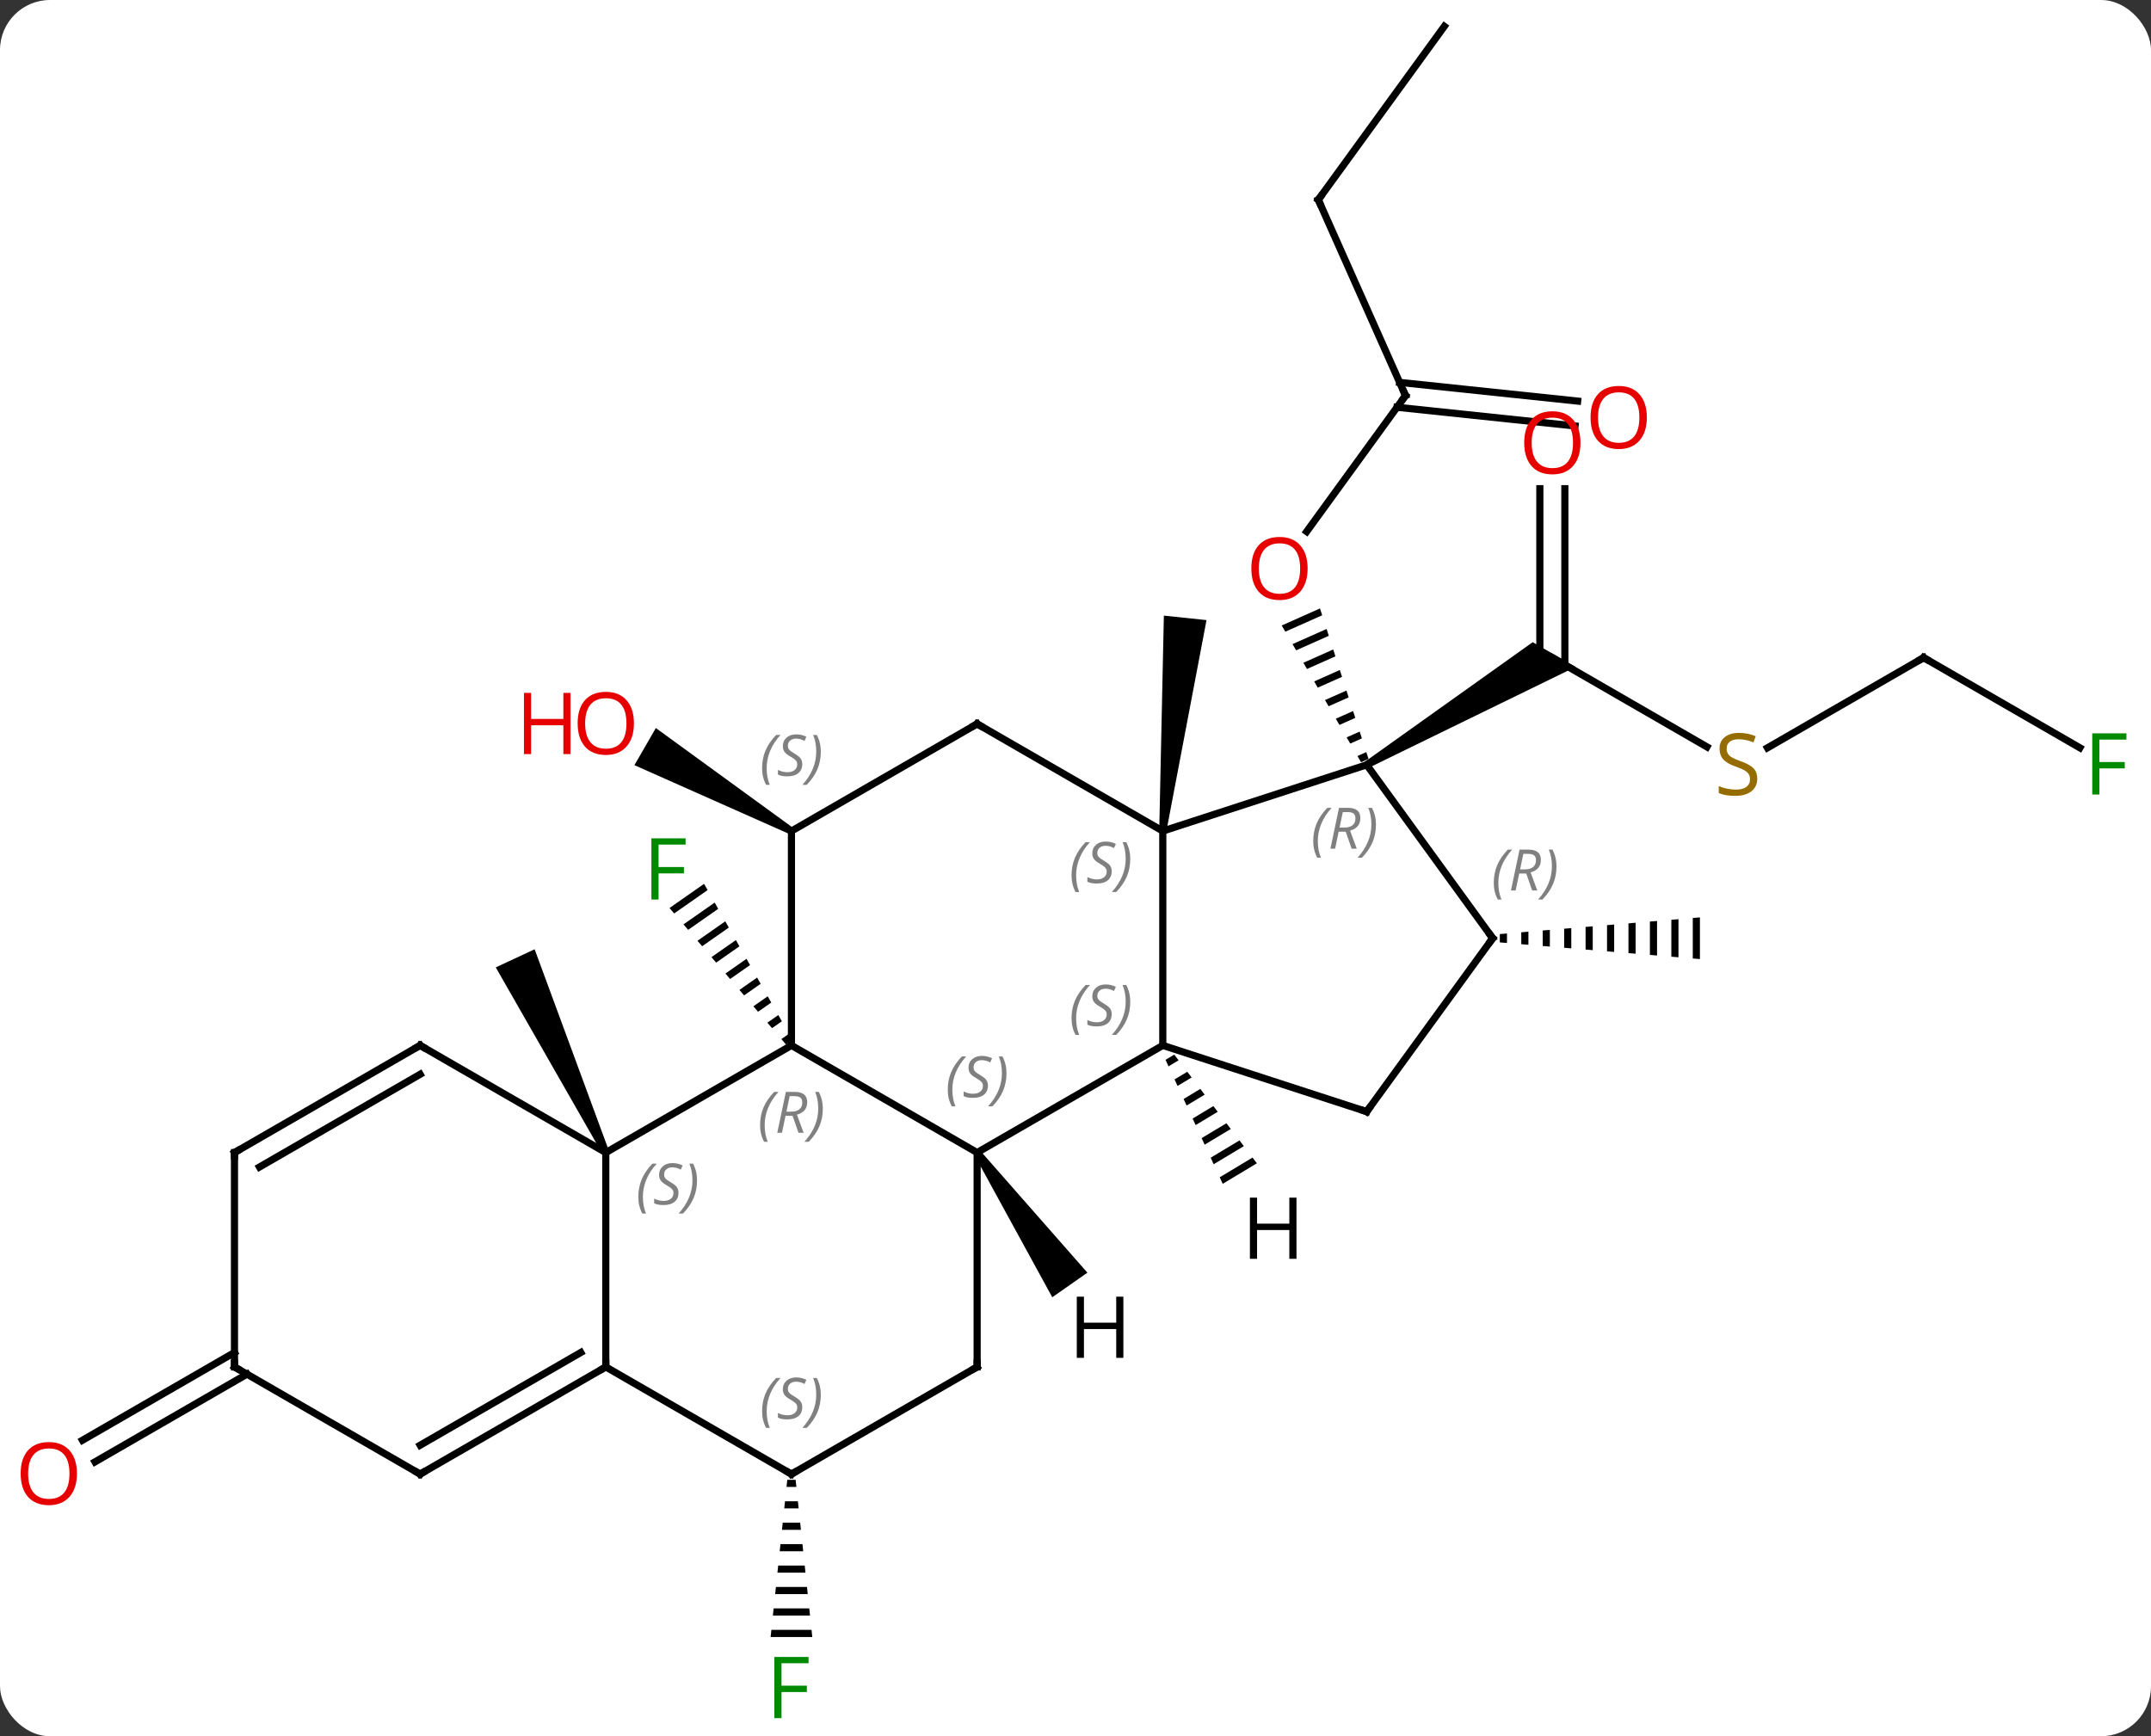 <svg width="301" viewBox="0 0 301 243" style="fill-opacity:1; color-rendering:auto; color-interpolation:auto; text-rendering:auto; stroke:black; stroke-linecap:square; stroke-miterlimit:10; shape-rendering:auto; stroke-opacity:1; fill:black; stroke-dasharray:none; font-weight:normal; stroke-width:1; font-family:'Open Sans'; font-style:normal; stroke-linejoin:miter; font-size:12; stroke-dashoffset:0; image-rendering:auto;" height="243" class="cas-substance-image" xmlns:xlink="http://www.w3.org/1999/xlink" xmlns="http://www.w3.org/2000/svg"><rect x="0" y="0" width="301" height="243" fill="#333333" stroke="none"/><svg class="cas-substance-single-component"><rect y="0" x="0" width="301" stroke="none" ry="7" rx="7" height="243" fill="white" class="cas-substance-group"/><svg y="0" x="0" width="301" viewBox="0 0 301 243" style="fill:black;" height="243" class="cas-substance-single-component-image"><svg><g><g transform="translate(151,120)" style="text-rendering:geometricPrecision; color-rendering:optimizeQuality; color-interpolation:linearRGB; stroke-linecap:butt; image-rendering:optimizeQuality;"><line y2="-64.635" y1="-45.602" x2="45.678" x1="31.849" style="fill:none;"/><path style="stroke:none;" d="M33.71 -34.843 L28.356 -32.46 L28.356 -32.46 L28.861 -31.59 L28.861 -31.59 L34.019 -33.886 L34.019 -33.886 L33.71 -34.843 ZM34.637 -31.971 L29.871 -29.85 L29.871 -29.85 L30.376 -28.98 L30.376 -28.98 L34.946 -31.014 L34.946 -31.014 L34.637 -31.971 ZM35.563 -29.1 L31.385 -27.24 L31.89 -26.37 L35.872 -28.142 L35.563 -29.1 ZM36.489 -26.228 L32.9 -24.63 L32.9 -24.63 L33.404 -23.76 L36.798 -25.271 L36.489 -26.228 ZM37.416 -23.356 L34.414 -22.02 L34.919 -21.15 L37.724 -22.399 L37.724 -22.399 L37.416 -23.356 ZM38.342 -20.485 L35.928 -19.41 L35.928 -19.41 L36.433 -18.54 L36.433 -18.54 L38.651 -19.527 L38.342 -20.485 ZM39.268 -17.613 L37.443 -16.8 L37.948 -15.931 L37.948 -15.931 L39.577 -16.656 L39.577 -16.656 L39.268 -17.613 ZM40.195 -14.741 L38.957 -14.191 L38.957 -14.191 L39.462 -13.321 L40.504 -13.784 L40.195 -14.741 Z"/><line y2="-92.043" y1="-64.635" x2="33.477" x1="45.678" style="fill:none;"/><line y2="-60.382" y1="-63" x2="69.404" x1="44.49" style="fill:none;"/><line y2="-63.863" y1="-66.481" x2="69.769" x1="44.856" style="fill:none;"/><line y2="-116.313" y1="-92.043" x2="51.111" x1="33.477" style="fill:none;"/><line y2="-15.468" y1="-27.957" x2="87.859" x1="66.228" style="fill:none;"/><line y2="-51.605" y1="-26.947" x2="67.978" x1="67.978" style="fill:none;"/><line y2="-51.605" y1="-27.957" x2="64.478" x1="64.478" style="fill:none;"/><path style="stroke:none;" d="M40.498 -12.524 L39.998 -13.39 L63.478 -30.122 L69.478 -26.658 Z"/><line y2="-27.957" y1="-15.335" x2="118.188" x1="96.327" style="fill:none;"/><line y2="-15.337" y1="-27.957" x2="140.048" x1="118.188" style="fill:none;"/><path style="stroke:none;" d="M12.212 -3.635 L11.218 -3.739 L11.866 -33.839 L17.834 -33.212 Z"/><path style="stroke:none;" d="M59.879 10.646 L58.879 10.73 L58.879 10.73 L58.879 11.896 L59.879 11.98 L59.879 10.646 ZM62.879 10.396 L61.879 10.48 L61.879 12.146 L62.879 12.23 L62.879 10.396 ZM65.879 10.146 L64.879 10.23 L64.879 12.396 L65.879 12.48 L65.879 10.146 ZM68.879 9.896 L67.879 9.98 L67.879 12.646 L68.879 12.73 L68.879 9.896 ZM71.879 9.646 L70.879 9.73 L70.879 12.896 L71.879 12.98 L71.879 9.646 ZM74.879 9.396 L73.879 9.48 L73.879 13.146 L74.879 13.23 L74.879 9.396 ZM77.879 9.146 L76.879 9.23 L76.879 13.396 L77.879 13.48 L77.879 9.146 ZM80.879 8.896 L79.879 8.98 L79.879 13.646 L80.879 13.73 L80.879 8.896 ZM83.879 8.646 L82.879 8.73 L82.879 13.896 L83.879 13.98 L83.879 8.646 ZM86.879 8.396 L85.879 8.48 L85.879 14.146 L86.879 14.23 L86.879 8.396 Z"/><path style="stroke:none;" d="M-39.998 -4.12 L-40.498 -3.254 L-62.223 -12.91 L-59.223 -18.106 Z"/><path style="stroke:none;" d="M-52.478 3.7 L-57.311 7.082 L-56.659 7.846 L-51.983 4.575 L-52.478 3.7 ZM-50.993 6.324 L-55.355 9.375 L-55.355 9.375 L-54.702 10.139 L-54.702 10.139 L-50.498 7.198 L-50.993 6.324 ZM-49.508 8.947 L-53.398 11.668 L-52.746 12.432 L-52.746 12.432 L-49.013 9.821 L-49.013 9.821 L-49.508 8.947 ZM-48.023 11.569 L-51.441 13.961 L-51.441 13.961 L-50.789 14.726 L-47.528 12.444 L-48.023 11.569 ZM-46.538 14.193 L-49.485 16.254 L-49.485 16.254 L-48.833 17.019 L-48.833 17.019 L-46.043 15.067 L-46.538 14.193 ZM-45.053 16.816 L-47.528 18.547 L-46.876 19.312 L-44.558 17.69 L-45.053 16.816 ZM-43.568 19.439 L-45.572 20.84 L-45.572 20.84 L-44.92 21.605 L-43.073 20.313 L-43.568 19.439 ZM-42.083 22.061 L-43.615 23.134 L-42.963 23.898 L-41.588 22.936 L-41.588 22.936 L-42.083 22.061 ZM-40.598 24.684 L-41.659 25.427 L-41.006 26.191 L-41.006 26.191 L-40.103 25.559 L-40.598 24.684 Z"/><path style="stroke:none;" d="M-65.775 41.102 L-66.681 41.524 L-81.625 15.392 L-76.187 12.856 Z"/><path style="stroke:none;" d="M-40.832 87.11 L-40.938 88.11 L-39.558 88.11 L-39.664 87.11 ZM-41.15 90.11 L-41.256 91.11 L-39.24 91.11 L-39.346 90.11 ZM-41.468 93.11 L-41.574 94.11 L-38.922 94.11 L-39.028 93.11 ZM-41.786 96.11 L-41.892 97.11 L-38.604 97.11 L-38.71 96.11 ZM-42.104 99.11 L-42.21 100.11 L-38.286 100.11 L-38.392 99.11 ZM-42.422 102.11 L-42.528 103.11 L-37.968 103.11 L-38.074 102.11 ZM-42.74 105.11 L-42.846 106.11 L-37.65 106.11 L-37.756 105.11 ZM-43.058 108.11 L-43.164 109.11 L-37.332 109.11 L-37.438 108.11 Z"/><line y2="72.323" y1="84.603" x2="-116.438" x1="-137.708" style="fill:none;"/><line y2="69.292" y1="81.572" x2="-118.188" x1="-139.458" style="fill:none;"/><line y2="-3.687" y1="-12.957" x2="11.715" x1="40.248" style="fill:none;"/><line y2="11.313" y1="-12.957" x2="57.879" x1="40.248" style="fill:none;"/><line y2="26.313" y1="-3.687" x2="11.715" x1="11.715" style="fill:none;"/><line y2="-18.687" y1="-3.687" x2="-14.265" x1="11.715" style="fill:none;"/><line y2="35.583" y1="11.313" x2="40.248" x1="57.879" style="fill:none;"/><line y2="35.583" y1="26.313" x2="40.248" x1="11.715" style="fill:none;"/><line y2="41.313" y1="26.313" x2="-14.265" x1="11.715" style="fill:none;"/><line y2="-3.687" y1="-18.687" x2="-40.248" x1="-14.265" style="fill:none;"/><line y2="26.313" y1="41.313" x2="-40.248" x1="-14.265" style="fill:none;"/><line y2="71.313" y1="41.313" x2="-14.265" x1="-14.265" style="fill:none;"/><line y2="26.313" y1="-3.687" x2="-40.248" x1="-40.248" style="fill:none;"/><line y2="41.313" y1="26.313" x2="-66.228" x1="-40.248" style="fill:none;"/><line y2="86.313" y1="71.313" x2="-40.248" x1="-14.265" style="fill:none;"/><line y2="71.313" y1="41.313" x2="-66.228" x1="-66.228" style="fill:none;"/><line y2="26.313" y1="41.313" x2="-92.208" x1="-66.228" style="fill:none;"/><line y2="71.313" y1="86.313" x2="-66.228" x1="-40.248" style="fill:none;"/><line y2="86.313" y1="71.313" x2="-92.208" x1="-66.228" style="fill:none;"/><line y2="82.272" y1="69.292" x2="-92.208" x1="-69.728" style="fill:none;"/><line y2="41.313" y1="26.313" x2="-118.188" x1="-92.208" style="fill:none;"/><line y2="43.334" y1="30.355" x2="-114.688" x1="-92.208" style="fill:none;"/><line y2="71.313" y1="86.313" x2="-118.188" x1="-92.208" style="fill:none;"/><line y2="71.313" y1="41.313" x2="-118.188" x1="-118.188" style="fill:none;"/><path style="stroke:none;" d="M13.317 27.599 L12.099 28.332 L12.099 28.332 L12.52 29.245 L12.52 29.245 L13.926 28.4 L13.926 28.4 L13.317 27.599 ZM15.143 30.001 L13.362 31.072 L13.362 31.072 L13.784 31.985 L13.784 31.985 L15.752 30.802 L15.752 30.802 L15.143 30.001 ZM16.969 32.403 L14.626 33.812 L14.626 33.812 L15.047 34.725 L15.047 34.725 L17.577 33.203 L17.577 33.203 L16.969 32.403 ZM18.795 34.805 L15.89 36.552 L15.89 36.552 L16.311 37.465 L16.311 37.465 L19.403 35.605 L19.403 35.605 L18.795 34.805 ZM20.62 37.206 L17.153 39.292 L17.574 40.205 L17.574 40.205 L21.229 38.007 L21.229 38.007 L20.62 37.206 ZM22.446 39.608 L18.417 42.032 L18.417 42.032 L18.838 42.945 L18.838 42.945 L23.055 40.409 L22.446 39.608 ZM24.272 42.01 L19.68 44.772 L19.68 44.772 L20.102 45.685 L20.102 45.685 L24.881 42.81 L24.881 42.81 L24.272 42.01 Z"/><path style="stroke:none;" d="M-14.675 41.6 L-13.855 41.026 L1.165 58.121 L-3.75 61.562 Z"/></g><g transform="translate(151,120)" style="fill:rgb(230,0,0); text-rendering:geometricPrecision; color-rendering:optimizeQuality; image-rendering:optimizeQuality; font-family:'Open Sans'; stroke:rgb(230,0,0); color-interpolation:linearRGB;"><path style="stroke:none;" d="M31.982 -40.435 Q31.982 -38.373 30.942 -37.193 Q29.903 -36.013 28.06 -36.013 Q26.169 -36.013 25.138 -37.178 Q24.107 -38.342 24.107 -40.451 Q24.107 -42.545 25.138 -43.693 Q26.169 -44.842 28.06 -44.842 Q29.919 -44.842 30.95 -43.67 Q31.982 -42.498 31.982 -40.435 ZM25.153 -40.435 Q25.153 -38.701 25.896 -37.795 Q26.638 -36.888 28.06 -36.888 Q29.482 -36.888 30.208 -37.787 Q30.935 -38.685 30.935 -40.435 Q30.935 -42.17 30.208 -43.06 Q29.482 -43.951 28.06 -43.951 Q26.638 -43.951 25.896 -43.053 Q25.153 -42.154 25.153 -40.435 Z"/></g><g transform="translate(151,120)" style="stroke-linecap:butt; text-rendering:geometricPrecision; color-rendering:optimizeQuality; image-rendering:optimizeQuality; font-family:'Open Sans'; color-interpolation:linearRGB; stroke-miterlimit:5;"><path style="fill:none;" d="M45.384 -64.231 L45.678 -64.635 L45.475 -65.092"/><path style="fill:none;" d="M33.68 -91.586 L33.477 -92.043 L33.771 -92.448"/><path style="fill:rgb(230,0,0); stroke:none;" d="M79.451 -61.57 Q79.451 -59.508 78.411 -58.328 Q77.372 -57.148 75.529 -57.148 Q73.638 -57.148 72.607 -58.312 Q71.576 -59.477 71.576 -61.586 Q71.576 -63.68 72.607 -64.828 Q73.638 -65.977 75.529 -65.977 Q77.388 -65.977 78.419 -64.805 Q79.451 -63.633 79.451 -61.57 ZM72.622 -61.57 Q72.622 -59.836 73.365 -58.93 Q74.107 -58.023 75.529 -58.023 Q76.951 -58.023 77.677 -58.922 Q78.404 -59.82 78.404 -61.57 Q78.404 -63.305 77.677 -64.195 Q76.951 -65.086 75.529 -65.086 Q74.107 -65.086 73.365 -64.188 Q72.622 -63.289 72.622 -61.57 Z"/><path style="fill:rgb(148,108,0); stroke:none;" d="M94.903 -11.02 Q94.903 -9.895 94.083 -9.254 Q93.263 -8.613 91.856 -8.613 Q90.325 -8.613 89.513 -9.02 L89.513 -9.973 Q90.044 -9.754 90.661 -9.621 Q91.278 -9.488 91.888 -9.488 Q92.888 -9.488 93.388 -9.871 Q93.888 -10.254 93.888 -10.926 Q93.888 -11.363 93.708 -11.652 Q93.528 -11.941 93.114 -12.184 Q92.7 -12.426 91.841 -12.723 Q90.653 -13.145 90.138 -13.73 Q89.622 -14.316 89.622 -15.27 Q89.622 -16.254 90.364 -16.84 Q91.106 -17.426 92.341 -17.426 Q93.606 -17.426 94.685 -16.957 L94.372 -16.098 Q93.31 -16.535 92.31 -16.535 Q91.513 -16.535 91.067 -16.199 Q90.622 -15.863 90.622 -15.254 Q90.622 -14.816 90.786 -14.527 Q90.95 -14.238 91.341 -14.004 Q91.731 -13.77 92.544 -13.473 Q93.888 -13.004 94.395 -12.449 Q94.903 -11.895 94.903 -11.02 Z"/><path style="fill:rgb(230,0,0); stroke:none;" d="M70.165 -58.027 Q70.165 -55.965 69.126 -54.785 Q68.087 -53.605 66.244 -53.605 Q64.353 -53.605 63.322 -54.77 Q62.291 -55.934 62.291 -58.043 Q62.291 -60.137 63.322 -61.285 Q64.353 -62.434 66.244 -62.434 Q68.103 -62.434 69.134 -61.262 Q70.165 -60.09 70.165 -58.027 ZM63.337 -58.027 Q63.337 -56.293 64.08 -55.387 Q64.822 -54.48 66.244 -54.48 Q67.665 -54.48 68.392 -55.379 Q69.119 -56.277 69.119 -58.027 Q69.119 -59.762 68.392 -60.652 Q67.665 -61.543 66.244 -61.543 Q64.822 -61.543 64.08 -60.645 Q63.337 -59.746 63.337 -58.027 Z"/><path style="fill:none;" d="M117.755 -27.707 L118.188 -27.957 L118.621 -27.707"/><path style="fill:rgb(0,138,0); stroke:none;" d="M142.78 -8.801 L141.78 -8.801 L141.78 -17.363 L146.562 -17.363 L146.562 -16.488 L142.78 -16.488 L142.78 -13.348 L146.327 -13.348 L146.327 -12.457 L142.78 -12.457 L142.78 -8.801 Z"/><path style="fill:rgb(230,0,0); stroke:none;" d="M-62.291 -18.757 Q-62.291 -16.695 -63.33 -15.515 Q-64.369 -14.335 -66.212 -14.335 Q-68.103 -14.335 -69.134 -15.499 Q-70.165 -16.664 -70.165 -18.773 Q-70.165 -20.867 -69.134 -22.015 Q-68.103 -23.164 -66.212 -23.164 Q-64.353 -23.164 -63.322 -21.992 Q-62.291 -20.82 -62.291 -18.757 ZM-69.119 -18.757 Q-69.119 -17.023 -68.376 -16.117 Q-67.634 -15.21 -66.212 -15.21 Q-64.79 -15.21 -64.064 -16.109 Q-63.337 -17.007 -63.337 -18.757 Q-63.337 -20.492 -64.064 -21.382 Q-64.79 -22.273 -66.212 -22.273 Q-67.634 -22.273 -68.376 -21.375 Q-69.119 -20.476 -69.119 -18.757 Z"/><path style="fill:rgb(230,0,0); stroke:none;" d="M-71.165 -14.46 L-72.165 -14.46 L-72.165 -18.492 L-76.681 -18.492 L-76.681 -14.46 L-77.681 -14.46 L-77.681 -23.023 L-76.681 -23.023 L-76.681 -19.382 L-72.165 -19.382 L-72.165 -23.023 L-71.165 -23.023 L-71.165 -14.46 Z"/><path style="fill:rgb(0,138,0); stroke:none;" d="M-58.844 5.893 L-59.844 5.893 L-59.844 -2.669 L-55.062 -2.669 L-55.062 -1.794 L-58.844 -1.794 L-58.844 1.346 L-55.297 1.346 L-55.297 2.237 L-58.844 2.237 L-58.844 5.893 Z"/><path style="fill:rgb(0,138,0); stroke:none;" d="M-41.639 120.469 L-42.639 120.469 L-42.639 111.907 L-37.857 111.907 L-37.857 112.782 L-41.639 112.782 L-41.639 115.922 L-38.092 115.922 L-38.092 116.813 L-41.639 116.813 L-41.639 120.469 Z"/><path style="fill:rgb(230,0,0); stroke:none;" d="M-140.233 86.243 Q-140.233 88.305 -141.273 89.485 Q-142.312 90.665 -144.155 90.665 Q-146.046 90.665 -147.077 89.501 Q-148.108 88.336 -148.108 86.227 Q-148.108 84.133 -147.077 82.985 Q-146.046 81.836 -144.155 81.836 Q-142.296 81.836 -141.265 83.008 Q-140.233 84.18 -140.233 86.243 ZM-147.062 86.243 Q-147.062 87.977 -146.319 88.883 Q-145.577 89.79 -144.155 89.79 Q-142.733 89.79 -142.007 88.891 Q-141.28 87.993 -141.28 86.243 Q-141.28 84.508 -142.007 83.618 Q-142.733 82.727 -144.155 82.727 Q-145.577 82.727 -146.319 83.626 Q-147.062 84.524 -147.062 86.243 Z"/></g><g transform="translate(151,120)" style="stroke-linecap:butt; font-size:8.4px; fill:gray; text-rendering:geometricPrecision; image-rendering:optimizeQuality; color-rendering:optimizeQuality; font-family:'Open Sans'; font-style:italic; stroke:gray; color-interpolation:linearRGB; stroke-miterlimit:5;"><path style="stroke:none;" d="M32.769 -2.283 Q32.769 -3.611 33.237 -4.736 Q33.706 -5.861 34.737 -6.939 L35.347 -6.939 Q34.378 -5.876 33.894 -4.704 Q33.409 -3.533 33.409 -2.298 Q33.409 -0.97 33.847 0.046 L33.331 0.046 Q32.769 -0.986 32.769 -2.283 ZM36.329 -3.595 L35.829 -1.22 L35.173 -1.22 L36.376 -6.939 L37.626 -6.939 Q39.36 -6.939 39.36 -5.501 Q39.36 -4.142 37.923 -3.751 L38.86 -1.22 L38.141 -1.22 L37.313 -3.595 L36.329 -3.595 ZM36.907 -6.345 Q36.516 -4.423 36.454 -4.173 L37.11 -4.173 Q37.86 -4.173 38.266 -4.501 Q38.673 -4.829 38.673 -5.454 Q38.673 -5.923 38.415 -6.134 Q38.157 -6.345 37.563 -6.345 L36.907 -6.345 ZM41.546 -4.595 Q41.546 -3.267 41.069 -2.134 Q40.593 -1.001 39.577 0.046 L38.968 0.046 Q40.905 -2.111 40.905 -4.595 Q40.905 -5.923 40.468 -6.939 L40.983 -6.939 Q41.546 -5.876 41.546 -4.595 Z"/><path style="stroke:none;" d="M-1.054 2.516 Q-1.054 1.188 -0.585 0.063 Q-0.116 -1.062 0.915 -2.14 L1.524 -2.14 Q0.556 -1.078 0.071 0.094 Q-0.413 1.266 -0.413 2.5 Q-0.413 3.829 0.024 4.844 L-0.491 4.844 Q-1.054 3.813 -1.054 2.516 ZM4.569 1.922 Q4.569 2.75 4.022 3.204 Q3.475 3.657 2.475 3.657 Q2.069 3.657 1.756 3.602 Q1.444 3.547 1.163 3.407 L1.163 2.75 Q1.788 3.079 2.491 3.079 Q3.116 3.079 3.491 2.782 Q3.866 2.485 3.866 1.969 Q3.866 1.657 3.663 1.43 Q3.459 1.204 2.897 0.875 Q2.303 0.547 2.077 0.219 Q1.85 -0.109 1.85 -0.562 Q1.85 -1.296 2.366 -1.757 Q2.881 -2.218 3.725 -2.218 Q4.1 -2.218 4.436 -2.14 Q4.772 -2.062 5.147 -1.89 L4.881 -1.296 Q4.631 -1.453 4.311 -1.539 Q3.991 -1.625 3.725 -1.625 Q3.194 -1.625 2.873 -1.351 Q2.553 -1.078 2.553 -0.609 Q2.553 -0.406 2.623 -0.257 Q2.694 -0.109 2.834 0.024 Q2.975 0.157 3.397 0.407 Q3.959 0.75 4.162 0.946 Q4.366 1.141 4.467 1.375 Q4.569 1.61 4.569 1.922 ZM7.163 0.204 Q7.163 1.532 6.687 2.664 Q6.21 3.797 5.194 4.844 L4.585 4.844 Q6.523 2.688 6.523 0.204 Q6.523 -1.125 6.085 -2.14 L6.601 -2.14 Q7.163 -1.078 7.163 0.204 Z"/><path style="fill:none; stroke:black;" d="M57.585 10.909 L57.879 11.313 L57.585 11.717"/><path style="stroke:none;" d="M58.031 3.567 Q58.031 2.239 58.499 1.114 Q58.968 -0.011 59.999 -1.089 L60.609 -1.089 Q59.64 -0.027 59.156 1.145 Q58.671 2.317 58.671 3.551 Q58.671 4.88 59.109 5.895 L58.593 5.895 Q58.031 4.864 58.031 3.567 ZM61.591 2.255 L61.091 4.63 L60.434 4.63 L61.638 -1.089 L62.888 -1.089 Q64.622 -1.089 64.622 0.348 Q64.622 1.708 63.184 2.098 L64.122 4.63 L63.403 4.63 L62.575 2.255 L61.591 2.255 ZM62.169 -0.495 Q61.778 1.427 61.716 1.677 L62.372 1.677 Q63.122 1.677 63.528 1.348 Q63.934 1.02 63.934 0.395 Q63.934 -0.073 63.676 -0.284 Q63.419 -0.495 62.825 -0.495 L62.169 -0.495 ZM66.808 1.255 Q66.808 2.583 66.331 3.716 Q65.855 4.848 64.839 5.895 L64.23 5.895 Q66.167 3.739 66.167 1.255 Q66.167 -0.073 65.73 -1.089 L66.245 -1.089 Q66.808 -0.027 66.808 1.255 Z"/><path style="stroke:none;" d="M-1.054 22.516 Q-1.054 21.188 -0.585 20.063 Q-0.116 18.938 0.915 17.86 L1.524 17.86 Q0.556 18.922 0.071 20.094 Q-0.413 21.266 -0.413 22.501 Q-0.413 23.829 0.024 24.844 L-0.491 24.844 Q-1.054 23.813 -1.054 22.516 ZM4.569 21.922 Q4.569 22.751 4.022 23.204 Q3.475 23.657 2.475 23.657 Q2.069 23.657 1.756 23.602 Q1.444 23.547 1.163 23.407 L1.163 22.751 Q1.788 23.079 2.491 23.079 Q3.116 23.079 3.491 22.782 Q3.866 22.485 3.866 21.969 Q3.866 21.657 3.663 21.43 Q3.459 21.204 2.897 20.876 Q2.303 20.547 2.077 20.219 Q1.85 19.891 1.85 19.438 Q1.85 18.704 2.366 18.243 Q2.881 17.782 3.725 17.782 Q4.1 17.782 4.436 17.86 Q4.772 17.938 5.147 18.11 L4.881 18.704 Q4.631 18.547 4.311 18.462 Q3.991 18.376 3.725 18.376 Q3.194 18.376 2.873 18.649 Q2.553 18.922 2.553 19.391 Q2.553 19.594 2.623 19.743 Q2.694 19.891 2.834 20.024 Q2.975 20.157 3.397 20.407 Q3.959 20.751 4.162 20.946 Q4.366 21.141 4.467 21.376 Q4.569 21.61 4.569 21.922 ZM7.163 20.204 Q7.163 21.532 6.687 22.665 Q6.21 23.797 5.194 24.844 L4.585 24.844 Q6.523 22.688 6.523 20.204 Q6.523 18.876 6.085 17.86 L6.601 17.86 Q7.163 18.922 7.163 20.204 Z"/><path style="fill:none; stroke:black;" d="M-13.832 -18.437 L-14.265 -18.687 L-14.698 -18.437"/><path style="fill:none; stroke:black;" d="M40.542 35.178 L40.248 35.583 L39.773 35.428"/><path style="stroke:none;" d="M-18.374 32.516 Q-18.374 31.188 -17.905 30.063 Q-17.436 28.938 -16.405 27.86 L-15.796 27.86 Q-16.764 28.922 -17.249 30.094 Q-17.733 31.266 -17.733 32.501 Q-17.733 33.829 -17.296 34.844 L-17.811 34.844 Q-18.374 33.813 -18.374 32.516 ZM-12.751 31.922 Q-12.751 32.751 -13.298 33.204 Q-13.845 33.657 -14.845 33.657 Q-15.251 33.657 -15.564 33.602 Q-15.876 33.547 -16.157 33.407 L-16.157 32.751 Q-15.533 33.079 -14.829 33.079 Q-14.204 33.079 -13.829 32.782 Q-13.454 32.485 -13.454 31.969 Q-13.454 31.657 -13.658 31.43 Q-13.861 31.204 -14.423 30.875 Q-15.017 30.547 -15.243 30.219 Q-15.47 29.891 -15.47 29.438 Q-15.47 28.704 -14.954 28.243 Q-14.439 27.782 -13.595 27.782 Q-13.22 27.782 -12.884 27.86 Q-12.548 27.938 -12.173 28.11 L-12.439 28.704 Q-12.689 28.547 -13.009 28.461 Q-13.329 28.375 -13.595 28.375 Q-14.126 28.375 -14.447 28.649 Q-14.767 28.922 -14.767 29.391 Q-14.767 29.594 -14.697 29.743 Q-14.626 29.891 -14.486 30.024 Q-14.345 30.157 -13.923 30.407 Q-13.361 30.75 -13.158 30.946 Q-12.954 31.141 -12.853 31.375 Q-12.751 31.61 -12.751 31.922 ZM-10.157 30.204 Q-10.157 31.532 -10.633 32.665 Q-11.11 33.797 -12.126 34.844 L-12.735 34.844 Q-10.797 32.688 -10.797 30.204 Q-10.797 28.875 -11.235 27.86 L-10.719 27.86 Q-10.157 28.922 -10.157 30.204 Z"/><path style="stroke:none;" d="M-44.356 -12.484 Q-44.356 -13.812 -43.888 -14.937 Q-43.419 -16.062 -42.388 -17.14 L-41.778 -17.14 Q-42.747 -16.078 -43.231 -14.906 Q-43.716 -13.734 -43.716 -12.499 Q-43.716 -11.171 -43.278 -10.156 L-43.794 -10.156 Q-44.356 -11.187 -44.356 -12.484 ZM-38.734 -13.078 Q-38.734 -12.249 -39.281 -11.796 Q-39.828 -11.343 -40.828 -11.343 Q-41.234 -11.343 -41.546 -11.398 Q-41.859 -11.453 -42.14 -11.593 L-42.14 -12.249 Q-41.515 -11.921 -40.812 -11.921 Q-40.187 -11.921 -39.812 -12.218 Q-39.437 -12.515 -39.437 -13.031 Q-39.437 -13.343 -39.64 -13.57 Q-39.843 -13.796 -40.406 -14.124 Q-40.999 -14.453 -41.226 -14.781 Q-41.453 -15.109 -41.453 -15.562 Q-41.453 -16.296 -40.937 -16.757 Q-40.421 -17.218 -39.578 -17.218 Q-39.203 -17.218 -38.867 -17.14 Q-38.531 -17.062 -38.156 -16.89 L-38.421 -16.296 Q-38.671 -16.453 -38.992 -16.539 Q-39.312 -16.625 -39.578 -16.625 Q-40.109 -16.625 -40.429 -16.351 Q-40.749 -16.078 -40.749 -15.609 Q-40.749 -15.406 -40.679 -15.257 Q-40.609 -15.109 -40.468 -14.976 Q-40.328 -14.843 -39.906 -14.593 Q-39.343 -14.249 -39.14 -14.054 Q-38.937 -13.859 -38.835 -13.624 Q-38.734 -13.39 -38.734 -13.078 ZM-36.139 -14.796 Q-36.139 -13.468 -36.616 -12.335 Q-37.092 -11.203 -38.108 -10.156 L-38.717 -10.156 Q-36.78 -12.312 -36.78 -14.796 Q-36.78 -16.125 -37.217 -17.14 L-36.702 -17.14 Q-36.139 -16.078 -36.139 -14.796 Z"/><path style="stroke:none;" d="M-44.636 37.477 Q-44.636 36.149 -44.168 35.024 Q-43.699 33.899 -42.668 32.821 L-42.058 32.821 Q-43.027 33.883 -43.511 35.055 Q-43.996 36.227 -43.996 37.461 Q-43.996 38.79 -43.558 39.805 L-44.074 39.805 Q-44.636 38.774 -44.636 37.477 ZM-41.076 36.165 L-41.576 38.54 L-42.233 38.54 L-41.029 32.821 L-39.779 32.821 Q-38.045 32.821 -38.045 34.258 Q-38.045 35.618 -39.483 36.008 L-38.545 38.54 L-39.264 38.54 L-40.092 36.165 L-41.076 36.165 ZM-40.498 33.415 Q-40.889 35.336 -40.951 35.586 L-40.295 35.586 Q-39.545 35.586 -39.139 35.258 Q-38.733 34.93 -38.733 34.305 Q-38.733 33.836 -38.99 33.626 Q-39.248 33.415 -39.842 33.415 L-40.498 33.415 ZM-35.859 35.165 Q-35.859 36.493 -36.336 37.626 Q-36.812 38.758 -37.828 39.805 L-38.437 39.805 Q-36.5 37.649 -36.5 35.165 Q-36.5 33.836 -36.937 32.821 L-36.422 32.821 Q-35.859 33.883 -35.859 35.165 Z"/><path style="fill:none; stroke:black;" d="M-14.265 70.813 L-14.265 71.313 L-14.698 71.563"/><path style="stroke:none;" d="M-61.676 47.516 Q-61.676 46.188 -61.208 45.063 Q-60.739 43.938 -59.708 42.86 L-59.098 42.86 Q-60.067 43.922 -60.551 45.094 Q-61.036 46.266 -61.036 47.5 Q-61.036 48.829 -60.598 49.844 L-61.114 49.844 Q-61.676 48.813 -61.676 47.516 ZM-56.054 46.922 Q-56.054 47.75 -56.601 48.204 Q-57.147 48.657 -58.147 48.657 Q-58.554 48.657 -58.866 48.602 Q-59.179 48.547 -59.46 48.407 L-59.46 47.75 Q-58.835 48.079 -58.132 48.079 Q-57.507 48.079 -57.132 47.782 Q-56.757 47.485 -56.757 46.969 Q-56.757 46.657 -56.96 46.43 Q-57.163 46.204 -57.726 45.875 Q-58.319 45.547 -58.546 45.219 Q-58.772 44.891 -58.772 44.438 Q-58.772 43.704 -58.257 43.243 Q-57.741 42.782 -56.897 42.782 Q-56.522 42.782 -56.187 42.86 Q-55.851 42.938 -55.476 43.11 L-55.741 43.704 Q-55.991 43.547 -56.312 43.461 Q-56.632 43.375 -56.897 43.375 Q-57.429 43.375 -57.749 43.649 Q-58.069 43.922 -58.069 44.391 Q-58.069 44.594 -57.999 44.743 Q-57.929 44.891 -57.788 45.024 Q-57.647 45.157 -57.226 45.407 Q-56.663 45.75 -56.46 45.946 Q-56.257 46.141 -56.155 46.375 Q-56.054 46.61 -56.054 46.922 ZM-53.459 45.204 Q-53.459 46.532 -53.936 47.664 Q-54.412 48.797 -55.428 49.844 L-56.037 49.844 Q-54.1 47.688 -54.1 45.204 Q-54.1 43.875 -54.537 42.86 L-54.022 42.86 Q-53.459 43.922 -53.459 45.204 Z"/><path style="fill:none; stroke:black;" d="M-39.815 86.063 L-40.248 86.313 L-40.681 86.063"/><path style="stroke:none;" d="M-44.356 77.516 Q-44.356 76.188 -43.888 75.063 Q-43.419 73.938 -42.388 72.86 L-41.778 72.86 Q-42.747 73.922 -43.231 75.094 Q-43.716 76.266 -43.716 77.501 Q-43.716 78.829 -43.278 79.844 L-43.794 79.844 Q-44.356 78.813 -44.356 77.516 ZM-38.734 76.922 Q-38.734 77.751 -39.281 78.204 Q-39.828 78.657 -40.828 78.657 Q-41.234 78.657 -41.546 78.602 Q-41.859 78.547 -42.14 78.407 L-42.14 77.751 Q-41.515 78.079 -40.812 78.079 Q-40.187 78.079 -39.812 77.782 Q-39.437 77.485 -39.437 76.969 Q-39.437 76.657 -39.64 76.43 Q-39.843 76.204 -40.406 75.876 Q-40.999 75.547 -41.226 75.219 Q-41.453 74.891 -41.453 74.438 Q-41.453 73.704 -40.937 73.243 Q-40.421 72.782 -39.578 72.782 Q-39.203 72.782 -38.867 72.86 Q-38.531 72.938 -38.156 73.11 L-38.421 73.704 Q-38.671 73.547 -38.992 73.461 Q-39.312 73.376 -39.578 73.376 Q-40.109 73.376 -40.429 73.649 Q-40.749 73.922 -40.749 74.391 Q-40.749 74.594 -40.679 74.743 Q-40.609 74.891 -40.468 75.024 Q-40.328 75.157 -39.906 75.407 Q-39.343 75.751 -39.14 75.946 Q-38.937 76.141 -38.835 76.376 Q-38.734 76.61 -38.734 76.922 ZM-36.139 75.204 Q-36.139 76.532 -36.616 77.665 Q-37.092 78.797 -38.108 79.844 L-38.717 79.844 Q-36.78 77.688 -36.78 75.204 Q-36.78 73.876 -37.217 72.86 L-36.702 72.86 Q-36.139 73.922 -36.139 75.204 Z"/><path style="fill:none; stroke:black;" d="M-66.661 71.563 L-66.228 71.313 L-66.228 70.813"/><path style="fill:none; stroke:black;" d="M-91.775 26.563 L-92.208 26.313 L-92.641 26.563"/><path style="fill:none; stroke:black;" d="M-91.775 86.063 L-92.208 86.313 L-92.641 86.063"/><path style="fill:none; stroke:black;" d="M-117.755 41.063 L-118.188 41.313 L-118.188 41.813"/><path style="fill:none; stroke:black;" d="M-117.755 71.563 L-118.188 71.313 L-118.188 70.813"/></g><g transform="translate(151,120)" style="stroke-linecap:butt; text-rendering:geometricPrecision; color-rendering:optimizeQuality; image-rendering:optimizeQuality; font-family:'Open Sans'; color-interpolation:linearRGB; stroke-miterlimit:5;"><path style="stroke:none;" d="M30.423 56.182 L29.423 56.182 L29.423 52.151 L24.907 52.151 L24.907 56.182 L23.907 56.182 L23.907 47.62 L24.907 47.62 L24.907 51.26 L29.423 51.26 L29.423 47.62 L30.423 47.62 L30.423 56.182 Z"/><path style="stroke:none;" d="M6.198 70.042 L5.198 70.042 L5.198 66.011 L0.682 66.011 L0.682 70.042 L-0.318 70.042 L-0.318 61.48 L0.682 61.48 L0.682 65.12 L5.198 65.12 L5.198 61.48 L6.198 61.48 L6.198 70.042 Z"/></g></g></svg></svg></svg></svg>